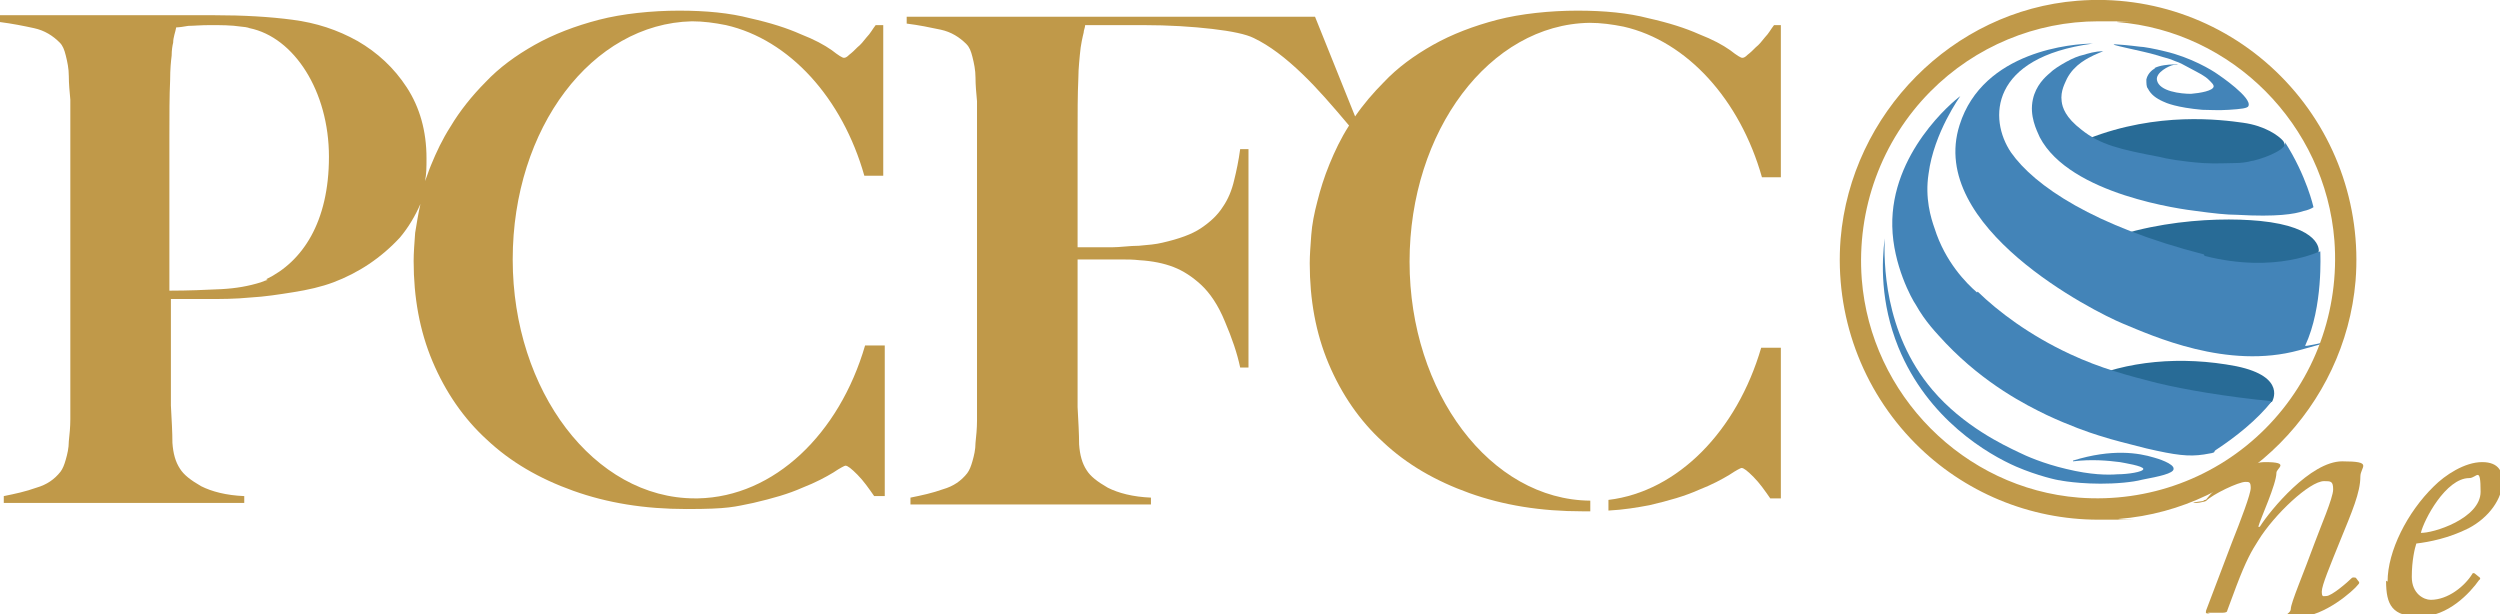 <svg width="228" height="56" viewBox="0 0 228 56" fill="none" xmlns="http://www.w3.org/2000/svg">
<g clip-path="url(#clip0_2561_13836)">
<g filter="url(#filter0_d_2561_13836)">
<path d="M206.896 36.362C206.896 36.362 208.345 34.072 203.655 33.1C198.621 32.129 193.586 32.615 189.655 34.419C185.724 36.223 184.621 35.668 184.621 35.668C184.621 35.668 186.965 34.558 194.207 36.57C199.172 37.958 204.483 37.68 205.31 37.333C206.138 36.917 206.828 36.362 206.828 36.362H206.896Z" fill="#286B96"/>
<path d="M180 26.369C179.034 25.537 177.103 23.593 176.138 20.54C175.793 19.569 175.241 17.765 175.586 15.544C176.069 11.797 178.483 8.466 178.483 8.466C177.793 8.952 172.138 13.67 172.276 20.332C172.345 23.871 174.069 26.994 174.414 27.48C175.31 29.076 176.276 30.047 177.172 31.018C180.759 34.766 184.483 36.639 186.345 37.541C188.414 38.513 190.207 39.138 191.103 39.415C192.621 39.901 193.586 40.109 195.448 40.595C198.138 41.219 199.31 41.358 200.69 41.15C202.069 40.942 201.448 40.942 201.793 40.733C203.586 39.554 205.517 38.027 206.896 36.292C202.69 35.876 199.034 35.252 196.414 34.627C193.724 33.933 191.31 33.309 188.483 31.99C184.759 30.255 181.931 28.104 180.069 26.3L180 26.369Z" fill="#4384B8"/>
<path d="M187.034 23.802C186.069 24.426 187.034 25.884 188 25.328C188.965 24.773 188.414 25.051 188.621 24.981C190.828 23.802 195.379 22.761 200.483 23.802C205.379 24.773 207.793 24.704 209.448 24.149C211.103 23.593 211.172 22.553 211.172 22.553C211.172 22.553 211.379 20.401 205.793 19.846C201.448 19.43 193.172 19.846 187.034 23.871V23.802Z" fill="#286B96"/>
<path d="M208.069 13.254C208.138 13.046 208.069 12.768 207.931 12.56C207.517 12.074 206.276 11.172 204.276 10.895C202.276 10.617 196.483 9.854 190.138 12.352C189.31 12.699 190.621 13.879 191.448 13.601L190.621 13.809C190.621 13.809 189.103 13.601 194 13.948C198 14.226 202.276 15.475 204.483 15.266C206.69 15.058 207.655 14.295 208.069 13.185V13.254Z" fill="#286B96"/>
<path d="M188.759 41.705C192.345 40.595 194.759 41.011 196.138 41.428C196.414 41.497 198 41.983 197.931 42.468C197.931 42.885 196.552 43.162 195.103 43.44C194.552 43.579 194.069 43.648 193.379 43.717C190.414 43.995 187.862 43.579 187.586 43.509C187.379 43.509 185.517 43.093 183.586 42.26C181.034 41.15 175.517 37.958 172.828 31.366C171.172 27.271 171.31 23.593 171.586 21.442C171.517 23.385 171.448 29.978 175.931 35.252C178.759 38.582 182.483 40.317 183.793 40.942C184.483 41.289 186.069 41.983 188.138 42.468C190.414 43.023 191.931 43.023 192.828 42.954C193.724 42.954 195.172 42.746 195.172 42.468C195.172 42.191 193.379 41.913 193.034 41.844C191.931 41.705 190.483 41.566 188.759 41.774V41.705Z" fill="#4384B8"/>
<path d="M196.207 5.968C196.138 5.968 195.586 6.315 195.448 6.939C195.448 7.286 195.448 7.633 195.586 7.772C195.862 8.327 196.345 8.674 196.965 8.952C197.241 9.09 198.207 9.507 200.552 9.715C201.172 9.715 202 9.784 202.965 9.715C204.069 9.646 204.69 9.576 204.759 9.368C205.103 8.605 202.138 6.592 201.931 6.454C201.448 6.107 199.517 4.927 197.103 4.372C196.276 4.164 195.172 3.955 194.828 3.955C194.759 3.955 193.862 3.817 192.69 3.747C191.517 3.678 195.241 4.372 196.345 4.719C197.448 5.066 197.448 4.996 198.069 5.274C198.483 5.413 198.759 5.551 199.379 5.898C200.276 6.384 200.759 6.592 201.172 7.009C201.448 7.286 201.586 7.425 201.586 7.564C201.586 7.98 200.345 8.188 199.517 8.258C198.621 8.258 196.621 8.05 196.414 7.009C196.276 6.315 197.517 5.69 197.931 5.621C199.172 5.621 197.172 5.413 196.207 5.898V5.968Z" fill="#4384B8"/>
<path d="M205.103 14.364C204.621 14.503 204.069 14.572 203.517 14.572C202.69 14.572 201.862 14.642 200.621 14.572C198.69 14.434 197.172 14.156 196.69 14.017C193.034 13.323 191.241 12.907 189.517 11.519C188.069 10.409 187.793 9.507 187.724 8.952C187.586 7.98 188.069 7.217 188.207 6.87C188.896 5.551 190.138 4.996 190.69 4.719C191.034 4.58 191.31 4.441 191.517 4.372C190.759 4.372 190.138 4.58 189.655 4.719C189.31 4.788 188.759 4.996 188.138 5.343C187.517 5.69 186.965 6.037 186.621 6.384C186.207 6.731 185.379 7.494 185.103 8.743C184.759 10.27 185.448 11.589 185.724 12.213C188.483 17.487 198.828 18.805 200 18.944C201.517 19.152 202.759 19.291 203.724 19.291C207.379 19.499 208.965 19.222 209.793 18.944C210.138 18.875 210.483 18.736 210.69 18.597C210.69 18.597 210.069 15.752 208.069 12.63C208.414 13.185 206.621 14.017 205.172 14.364H205.103Z" fill="#4384B8"/>
<path d="M200.69 22.9C190.69 20.332 185.241 16.654 183.103 13.601C181.034 10.548 181.172 4.927 190.552 3.678C188.828 3.678 180.552 4.302 178.414 11.103C175.448 20.401 190.621 28.104 193.31 29.214C196 30.325 202.828 33.447 209.379 31.643C215.931 29.839 209.793 31.435 209.931 31.227C211.586 27.688 211.31 22.761 211.31 22.622C211.31 22.553 207.31 24.704 200.759 23.038L200.69 22.9Z" fill="#4384B8"/>
</g>
<path d="M208 6.939C203.104 2.013 196.345 -0.486 189.448 0.07C178.069 0.972 168.828 10.34 167.862 21.79C167.31 28.729 169.793 35.529 174.69 40.456C179.103 44.897 185.103 47.395 191.379 47.395C197.655 47.395 192.621 47.395 193.241 47.326C204.621 46.424 213.862 37.056 214.828 25.606C215.379 18.667 212.897 11.866 208 6.939ZM206.621 39.068C202.138 43.579 195.931 45.869 189.586 45.383C179.103 44.55 170.621 36.015 169.793 25.467C169.31 19.083 171.586 12.838 176.069 8.327C180.138 4.233 185.655 1.943 191.379 1.943C197.104 1.943 192.552 1.943 193.103 2.013C203.586 2.845 212.069 11.381 212.897 21.928C213.379 28.312 211.104 34.558 206.621 39.068Z" fill="#C09949"/>
<g filter="url(#filter1_d_2561_13836)">
<path d="M201.241 55.653C200.897 55.653 200.828 55.653 200.897 55.375L203.241 49.2C204.069 47.118 204.966 44.758 204.966 44.203C204.966 43.648 204.828 43.648 204.483 43.648C203.862 43.648 201.517 44.758 200.897 45.383C200.828 45.452 199.862 45.66 199.724 45.522L200.69 45.383C200.552 45.244 200.897 45.383 200.965 45.175C201.448 44.55 203.931 41.844 206.276 41.844C208.621 41.844 207.31 42.399 207.31 42.815C207.31 43.856 205.862 46.979 205.655 47.742H205.793C206.759 46.216 210.414 41.774 213.31 41.774C216.207 41.774 214.965 42.26 214.965 43.162C214.965 44.62 214.207 46.354 213.103 49.061C212.207 51.281 211.448 53.086 211.448 53.641C211.448 54.196 211.586 54.057 211.862 54.057C212.345 54.057 213.793 52.808 214.207 52.392C214.345 52.322 214.483 52.392 214.552 52.392L214.759 52.669C214.897 52.808 214.897 52.877 214.759 53.016C214.345 53.571 211.655 55.931 209.448 55.931C207.241 55.931 208.621 55.792 208.621 55.237C208.621 54.681 209.793 51.975 210.828 49.13C211.31 47.812 212.483 45.105 212.483 44.342C212.483 43.579 212.276 43.579 211.655 43.579C210.345 43.579 207.103 46.632 205.655 48.991C205.034 49.963 204.552 50.795 203.655 53.155L202.828 55.375C202.828 55.514 202.69 55.584 202.345 55.584H201.034L201.241 55.653Z" fill="#C09949"/>
<path d="M217.448 52.739C217.448 49.963 219.241 46.424 221.655 44.064C222.69 43.023 224.483 41.844 226.069 41.844C227.655 41.844 227.931 42.815 227.931 43.579C227.931 45.175 226.69 46.91 224.828 47.881C223.034 48.783 221.241 49.13 220.069 49.269C219.931 49.685 219.655 50.795 219.655 52.322C219.655 53.849 220.759 54.404 221.379 54.404C222.965 54.404 224.483 53.155 225.172 52.045C225.172 51.975 225.31 51.906 225.448 52.045L225.793 52.322C225.931 52.392 225.931 52.53 225.793 52.6C224.965 53.779 222.965 55.931 220.414 55.931C217.862 55.931 217.31 54.89 217.31 52.669L217.448 52.739ZM220.414 48.297C221.586 48.367 225.931 46.979 225.931 44.55C225.931 42.121 225.586 43.301 224.897 43.301C222.759 43.301 220.759 47.118 220.483 48.297H220.414Z" fill="#C09949"/>
</g>
<path d="M63.103 1.943C64.138 1.943 65.172 2.082 66.207 2.29C72 3.608 76.828 8.952 78.828 16.03H80.552V2.29H79.862C79.586 2.637 79.379 3.053 79.034 3.4C78.759 3.747 78.483 4.094 78.207 4.302C77.931 4.58 77.724 4.788 77.448 4.996C77.241 5.204 77.103 5.274 76.966 5.274C76.828 5.274 76.483 5.066 75.862 4.58C75.172 4.094 74.276 3.608 73.034 3.123C71.793 2.568 70.276 2.082 68.414 1.665C66.552 1.18 64.414 0.971 61.931 0.971C59.448 0.971 56.759 1.249 54.621 1.804C52.483 2.359 50.483 3.123 48.759 4.094C47.035 5.066 45.517 6.176 44.276 7.494C43.035 8.743 41.931 10.131 41.103 11.519C40.345 12.699 39.793 13.879 39.31 15.058C39.103 15.544 38.965 16.03 38.759 16.515C38.897 15.891 38.897 15.197 38.897 14.434C38.897 11.936 38.276 9.784 37.103 7.98C35.931 6.176 34.414 4.788 32.621 3.747C30.759 2.706 28.828 2.082 26.69 1.804C24.621 1.527 22.207 1.388 19.517 1.388H16.759C15.724 1.388 14.552 1.388 13.379 1.388C12.138 1.388 10.966 1.388 9.724 1.388C8.483 1.388 7.379 1.388 6.345 1.388C5.31 1.388 2.069 1.388 1.31 1.388H0V2.012C1.103 2.151 2.138 2.359 3.103 2.568C4.069 2.776 4.828 3.261 5.448 3.886C5.724 4.164 5.862 4.511 6 5.066C6.138 5.621 6.276 6.245 6.276 6.939C6.276 7.633 6.345 8.327 6.414 9.09C6.414 9.854 6.414 10.617 6.414 11.38V26.994C6.414 28.243 6.414 29.422 6.414 30.602C6.414 31.782 6.414 32.892 6.414 33.864C6.414 34.835 6.414 35.668 6.414 36.223C6.414 36.778 6.414 37.541 6.414 38.235C6.414 38.929 6.345 39.623 6.276 40.248C6.276 40.872 6.138 41.428 6 41.913C5.862 42.399 5.724 42.746 5.517 43.023C4.966 43.717 4.276 44.203 3.31 44.481C2.345 44.828 1.379 45.036 0.345 45.244V45.869H22.276V45.244C20.621 45.175 19.31 44.828 18.345 44.342C17.379 43.787 16.759 43.301 16.414 42.746C16 42.121 15.793 41.358 15.724 40.387C15.724 39.415 15.655 38.305 15.586 36.986C15.586 36.292 15.586 35.668 15.586 35.043C15.586 34.419 15.586 33.794 15.586 33.1V27.271H18.897C20.138 27.271 21.448 27.271 22.828 27.133C24.138 27.063 25.448 26.855 26.759 26.647C28.069 26.439 29.31 26.161 30.414 25.745C31.517 25.328 32.621 24.773 33.655 24.079C34.69 23.385 35.655 22.553 36.483 21.651C37.241 20.748 37.862 19.707 38.345 18.597C38.138 19.499 38 20.401 37.862 21.234C37.793 22.206 37.724 23.038 37.724 23.802C37.724 27.133 38.276 30.186 39.448 32.962C40.621 35.737 42.276 38.166 44.414 40.109C46.552 42.121 49.172 43.648 52.276 44.758C55.379 45.869 58.759 46.424 62.621 46.424C66.483 46.424 66.966 46.216 68.69 45.869C70.483 45.452 71.931 45.036 73.172 44.481C74.414 43.995 75.31 43.509 76 43.093C76.621 42.676 77.034 42.468 77.103 42.468C77.31 42.468 77.655 42.746 78.207 43.301C78.759 43.856 79.241 44.55 79.724 45.244H80.69V31.504H78.897C76.552 39.554 70.621 45.313 63.655 45.452H63.379C54.207 45.452 46.759 35.668 46.759 23.663C46.759 11.658 54 2.151 63.103 1.943ZM24.414 25.537C24.276 25.537 24 25.675 23.793 25.745C22.69 26.092 21.517 26.3 20.207 26.369C18.759 26.439 17.172 26.508 15.448 26.508V18.597C15.448 16.585 15.448 14.572 15.448 12.56C15.448 10.478 15.448 8.743 15.517 7.286C15.517 6.315 15.586 5.621 15.655 5.066C15.655 4.58 15.724 4.164 15.793 3.886C15.793 3.4 16 2.914 16.069 2.498C16.345 2.498 16.759 2.429 17.172 2.359C17.655 2.359 18.276 2.29 19.172 2.29C20.069 2.29 21.104 2.29 22 2.429C22.138 2.429 22.621 2.498 22.759 2.568C26.828 3.4 30 8.327 30 14.295C30 20.263 27.586 23.871 24.276 25.467L24.414 25.537Z" fill="#C09949"/>
<path d="M146.69 45.522V46.563C148.069 46.493 149.31 46.285 150.414 46.077C152.207 45.66 153.655 45.244 154.896 44.689C156.138 44.203 157.034 43.718 157.724 43.301C158.345 42.885 158.759 42.677 158.828 42.677C159.034 42.677 159.379 42.954 159.931 43.509C160.483 44.064 160.965 44.758 161.448 45.452H162.414V31.712H160.621C158.414 39.276 153.034 44.828 146.69 45.591V45.522Z" fill="#C09949"/>
<path d="M161.793 2.29C161.517 2.637 161.31 3.053 160.966 3.4C160.69 3.747 160.414 4.094 160.138 4.302C159.862 4.58 159.655 4.788 159.379 4.996C159.172 5.204 159.035 5.274 158.897 5.274C158.759 5.274 158.414 5.066 157.793 4.58C157.104 4.094 156.207 3.608 154.966 3.123C153.724 2.568 152.207 2.082 150.345 1.665C148.483 1.18 146.345 0.971 143.862 0.971C141.379 0.971 138.69 1.249 136.552 1.804C134.414 2.359 132.414 3.123 130.69 4.094C128.966 5.066 127.448 6.176 126.207 7.494C125.241 8.466 124.345 9.507 123.586 10.617L119.931 1.527H99.103C98.207 1.527 97.241 1.527 96.207 1.527C94.966 1.527 93.793 1.527 92.552 1.527C91.31 1.527 90.207 1.527 89.172 1.527C88.138 1.527 84.897 1.527 84.138 1.527H82.69V2.151C83.793 2.29 84.828 2.498 85.793 2.706C86.759 2.914 87.517 3.4 88.138 4.025C88.414 4.302 88.552 4.649 88.69 5.204C88.828 5.76 88.966 6.384 88.966 7.078C88.966 7.772 89.034 8.466 89.103 9.229C89.103 9.993 89.103 10.756 89.103 11.519V27.133C89.103 28.382 89.103 29.561 89.103 30.741C89.103 31.921 89.103 33.031 89.103 34.002C89.103 34.974 89.103 35.807 89.103 36.362C89.103 36.917 89.103 37.68 89.103 38.374C89.103 39.068 89.034 39.762 88.966 40.387C88.966 41.011 88.828 41.566 88.69 42.052C88.552 42.538 88.414 42.885 88.207 43.162C87.655 43.856 86.966 44.342 86 44.62C85.034 44.967 84.069 45.175 83.034 45.383V46.008H104.966V45.383C103.31 45.314 102 44.967 101.035 44.481C100.069 43.926 99.448 43.44 99.103 42.885C98.69 42.26 98.483 41.497 98.414 40.526C98.414 39.554 98.345 38.444 98.276 37.125C98.276 36.431 98.276 35.807 98.276 35.182C98.276 34.558 98.276 33.933 98.276 33.239V23.663H101.035C101.448 23.663 101.862 23.663 102.345 23.663C102.828 23.663 103.31 23.663 103.931 23.732C105.103 23.802 106.138 24.01 107.035 24.357C107.931 24.704 108.759 25.259 109.517 25.953C110.345 26.716 111.104 27.826 111.724 29.353C112.345 30.81 112.828 32.198 113.104 33.517H113.862V13.601H113.104C112.966 14.642 112.759 15.613 112.552 16.446C112.345 17.348 112 18.181 111.517 18.875C111.035 19.638 110.345 20.263 109.517 20.818C108.69 21.373 107.517 21.789 106 22.136C105.448 22.275 104.69 22.345 103.862 22.414C103.035 22.414 102.138 22.553 101.379 22.553C100.552 22.553 99.862 22.553 99.172 22.553H98.276C98.276 21.373 98.276 14.503 98.276 12.421C98.276 10.339 98.276 8.605 98.345 7.147C98.345 6.176 98.483 5.135 98.483 4.996C98.552 4.094 98.759 3.261 98.828 2.984C98.828 2.776 98.966 2.498 98.966 2.29C99.034 2.29 99.172 2.29 99.172 2.29C99.379 2.29 99.586 2.29 99.931 2.29C100.345 2.29 100.828 2.29 101.31 2.29C101.793 2.29 102.345 2.29 102.828 2.29C103.379 2.29 103.862 2.29 104.207 2.29C106.621 2.29 108.759 2.429 110.552 2.637C112.345 2.845 113.655 3.123 114.345 3.47C115.793 4.164 117.241 5.274 118.759 6.731C120.138 8.05 121.517 9.646 123.035 11.45C122.276 12.63 121.724 13.809 121.241 14.989C120.759 16.169 120.414 17.279 120.138 18.389C119.862 19.43 119.655 20.471 119.586 21.442C119.517 22.414 119.448 23.247 119.448 24.01C119.448 27.341 120 30.394 121.172 33.17C122.345 35.946 124 38.374 126.138 40.317C128.276 42.33 130.897 43.856 134 44.967C137.104 46.077 140.483 46.632 144.345 46.632C148.207 46.632 144.828 46.632 145.035 46.632V45.66C135.931 45.591 128.552 35.807 128.552 23.871C128.552 11.936 135.862 2.221 144.966 2.082C146 2.082 147.035 2.221 148.069 2.429C153.862 3.747 158.69 9.09 160.69 16.169H162.414V2.29H161.724H161.793Z" fill="#C09949"/>
</g>
<defs>
<filter id="filter0_d_2561_13836" x="169.918" y="2.178" width="44.591" height="43.734" filterUnits="userSpaceOnUse" color-interpolation-filters="sRGB">
<feFlood flood-opacity="0" result="BackgroundImageFix"/>
<feColorMatrix in="SourceAlpha" type="matrix" values="0 0 0 0 0 0 0 0 0 0 0 0 0 0 0 0 0 0 127 0" result="hardAlpha"/>
<feOffset dx="0.3" dy="0.3"/>
<feGaussianBlur stdDeviation="0.9"/>
<feColorMatrix type="matrix" values="0 0 0 0 0 0 0 0 0 0 0 0 0 0 0 0 0 0 0.2 0"/>
<feBlend mode="normal" in2="BackgroundImageFix" result="effect1_dropShadow_2561_13836"/>
<feBlend mode="normal" in="SourceGraphic" in2="effect1_dropShadow_2561_13836" result="shape"/>
</filter>
<filter id="filter1_d_2561_13836" x="198.224" y="40.274" width="31.807" height="17.756" filterUnits="userSpaceOnUse" color-interpolation-filters="sRGB">
<feFlood flood-opacity="0" result="BackgroundImageFix"/>
<feColorMatrix in="SourceAlpha" type="matrix" values="0 0 0 0 0 0 0 0 0 0 0 0 0 0 0 0 0 0 127 0" result="hardAlpha"/>
<feOffset dx="0.3" dy="0.3"/>
<feGaussianBlur stdDeviation="0.9"/>
<feColorMatrix type="matrix" values="0 0 0 0 0 0 0 0 0 0 0 0 0 0 0 0 0 0 0.4 0"/>
<feBlend mode="normal" in2="BackgroundImageFix" result="effect1_dropShadow_2561_13836"/>
<feBlend mode="normal" in="SourceGraphic" in2="effect1_dropShadow_2561_13836" result="shape"/>
</filter>
<clipPath id="clip0_2561_13836">
<rect width="228" height="56" fill="white"/>
</clipPath>
</defs>
</svg>

